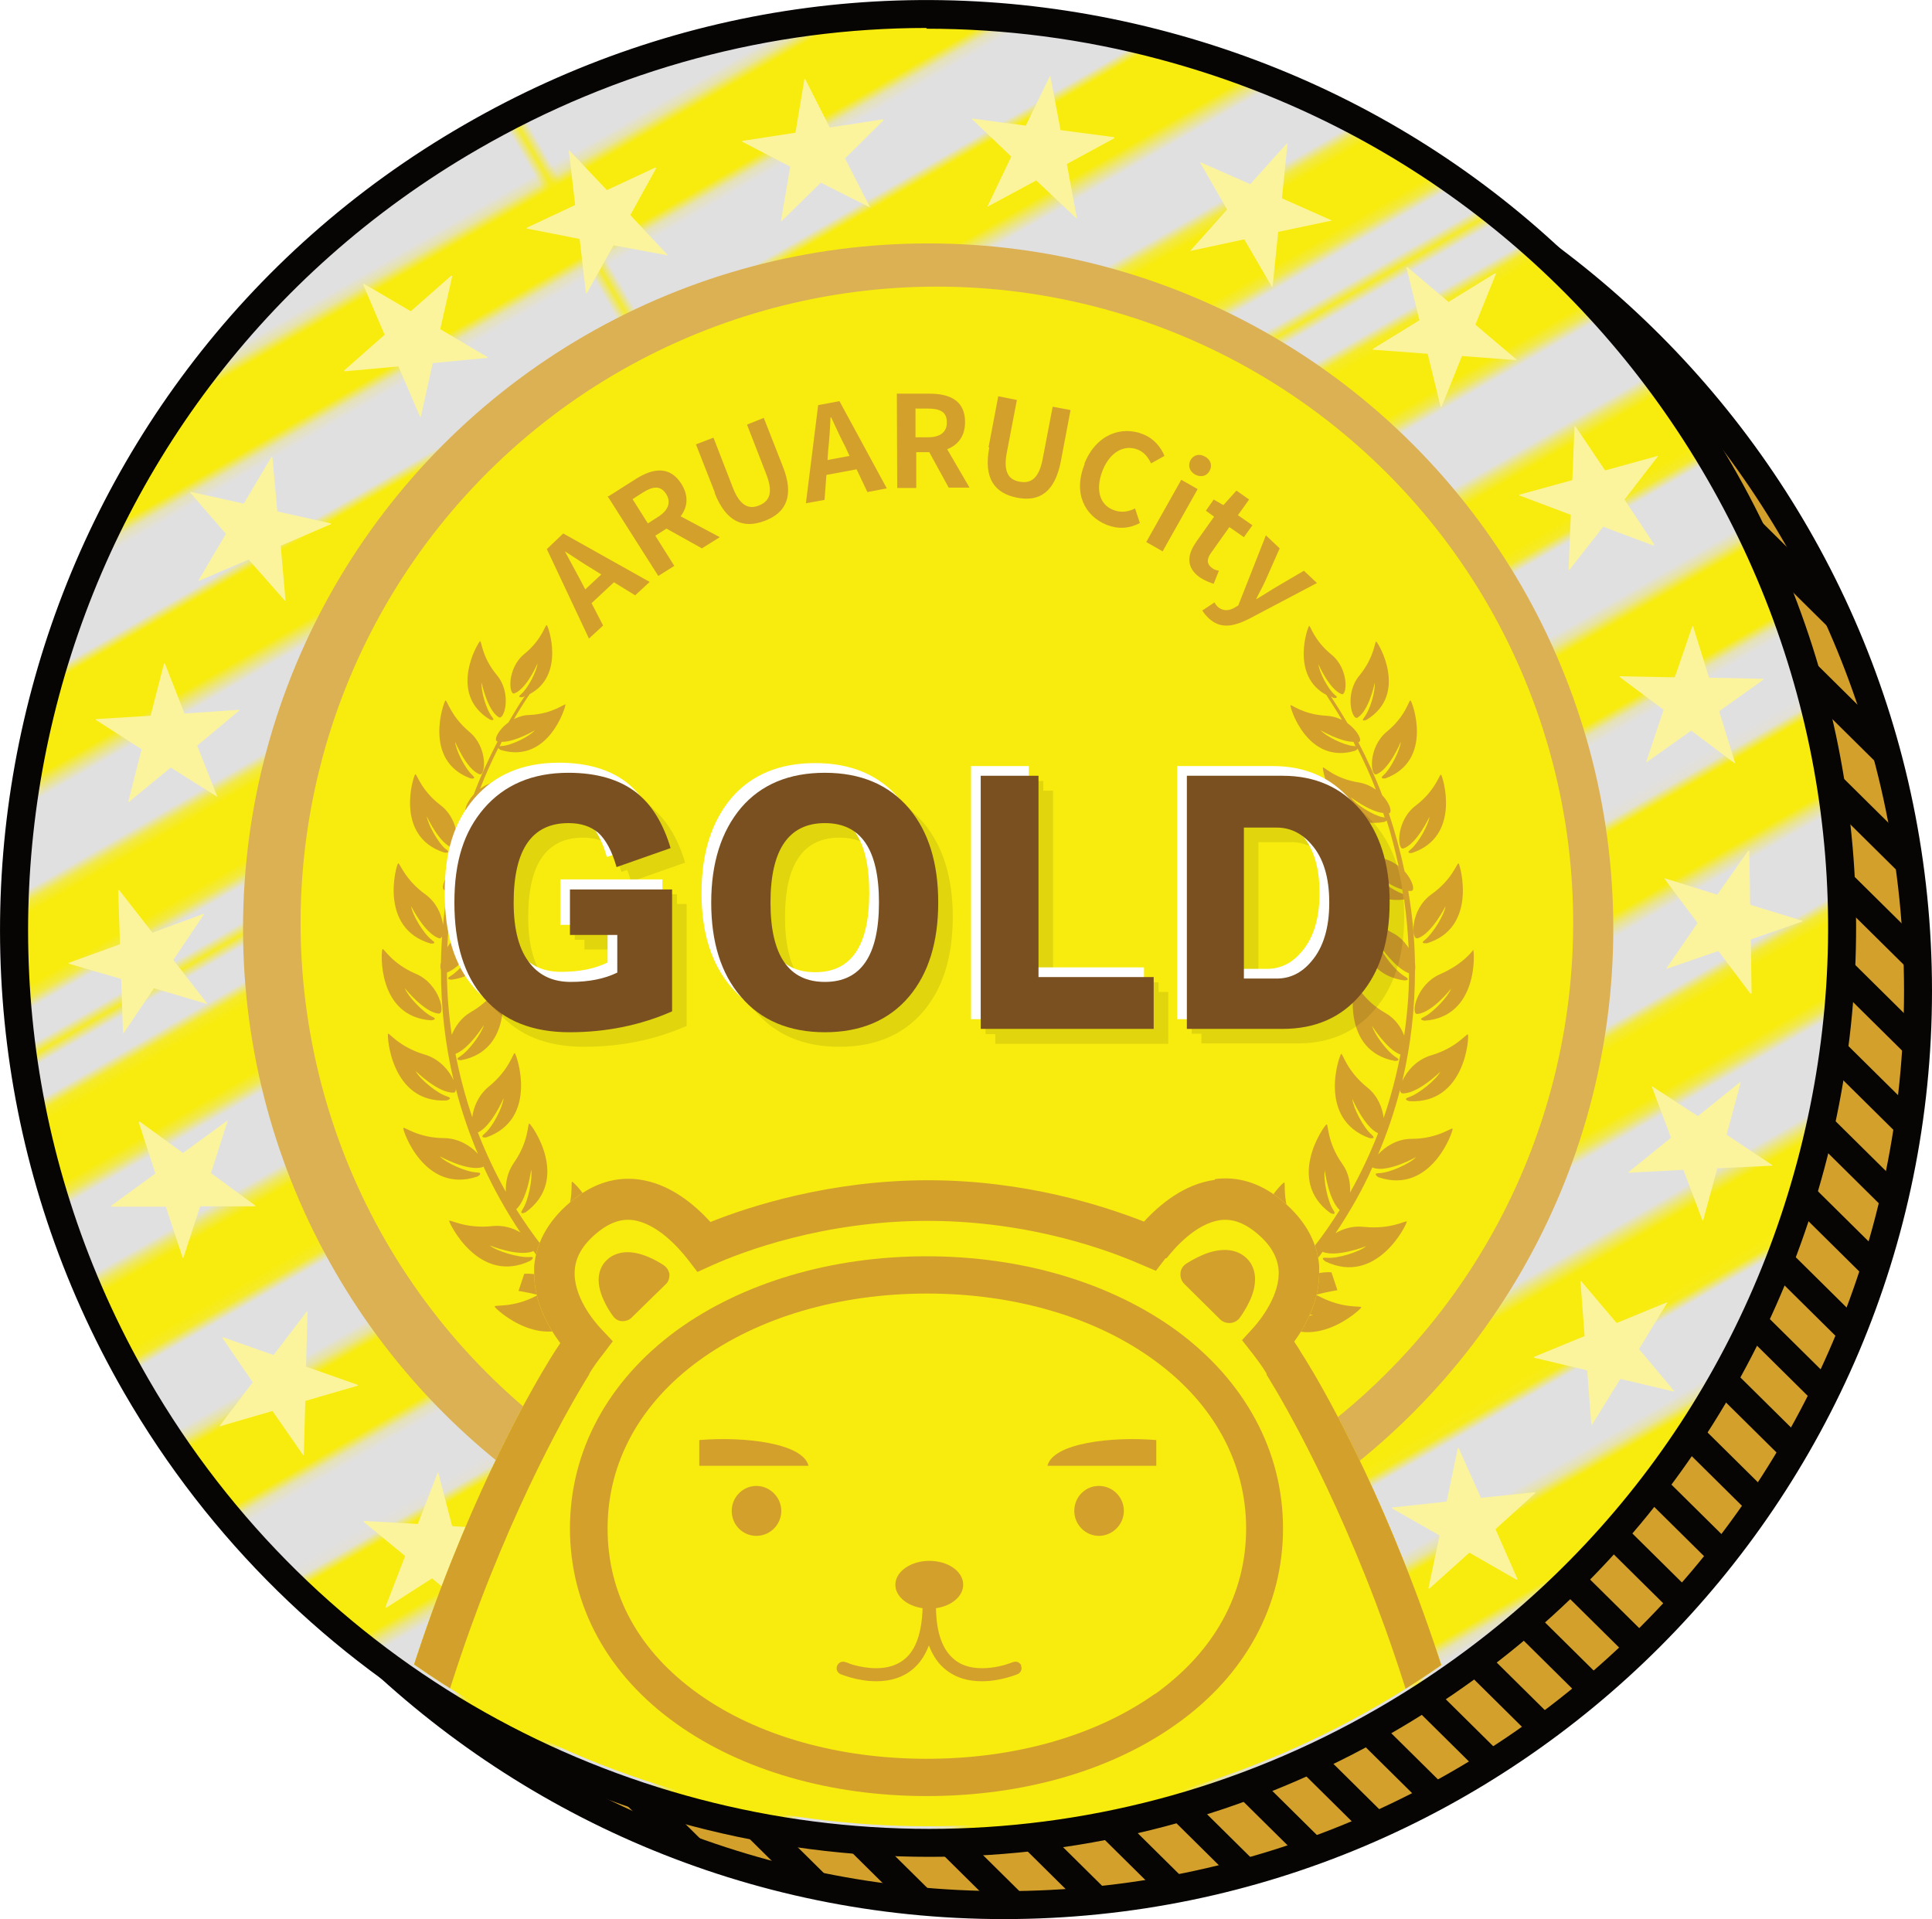 <?xml version="1.0" encoding="UTF-8"?>
<svg xmlns="http://www.w3.org/2000/svg" xmlns:xlink="http://www.w3.org/1999/xlink" viewBox="0 0 51.83 51.48">
  <defs>
    <style>
      .cls-1 {
        fill: none;
      }

      .cls-2 {
        clip-path: url(#clippath);
      }

      .cls-3, .cls-4 {
        fill: #f8ec0e;
      }

      .cls-5 {
        fill: #ede93f;
      }

      .cls-6 {
        fill: #fff;
      }

      .cls-7 {
        fill: #fbf49d;
      }

      .cls-8 {
        fill: #d3a12b;
      }

      .cls-9 {
        fill: #dbb153;
      }

      .cls-10 {
        fill: #e1e0e1;
      }

      .cls-11 {
        fill: #070404;
      }

      .cls-12 {
        fill: #7b5020;
      }

      .cls-13 {
        opacity: .1;
      }

      .cls-13, .cls-14 {
        mix-blend-mode: multiply;
      }

      .cls-15 {
        clip-path: url(#clippath-1);
      }

      .cls-16 {
        filter: url(#drop-shadow-1);
      }

      .cls-14 {
        fill: url(#_新規パターンスウォッチ_9);
      }

      .cls-4 {
        filter: url(#drop-shadow-2);
      }

      .cls-17 {
        isolation: isolate;
      }
    </style>
    <clipPath id="clippath">
      <circle class="cls-1" cx="26.93" cy="26.58" r="24.53"/>
    </clipPath>
    <pattern id="_新規パターンスウォッチ_9" data-name="新規パターンスウォッチ 9" x="0" y="0" width="155.16" height="155.16" patternTransform="translate(-4828.01 -7422.4) rotate(-30) scale(.28)" patternUnits="userSpaceOnUse" viewBox="0 0 155.16 155.16">
      <g>
        <rect class="cls-1" y="0" width="155.16" height="155.16"/>
        <rect class="cls-10" width="155.16" height="4.16"/>
        <rect class="cls-10" y="12.64" width="155.16" height="8.78"/>
        <rect class="cls-10" y="29.9" width="155.16" height="8.78"/>
        <rect class="cls-10" y="47.17" width="155.16" height="8.78"/>
        <rect class="cls-10" y="64.43" width="155.16" height="8.78"/>
        <rect class="cls-10" y="81.69" width="155.16" height="8.78"/>
        <rect class="cls-10" y="98.95" width="155.16" height="8.78"/>
        <rect class="cls-10" y="116.21" width="155.16" height="8.78"/>
        <rect class="cls-10" y="133.48" width="155.16" height="8.78"/>
        <rect class="cls-10" y="150.74" width="155.16" height="4.42"/>
      </g>
    </pattern>
    <filter id="drop-shadow-1" filterUnits="userSpaceOnUse">
      <feOffset dx=".2" dy=".2"/>
      <feGaussianBlur result="blur" stdDeviation="0"/>
      <feFlood flood-color="#070404" flood-opacity=".2"/>
      <feComposite in2="blur" operator="in"/>
      <feComposite in="SourceGraphic"/>
    </filter>
    <filter id="drop-shadow-2" filterUnits="userSpaceOnUse">
      <feOffset dx=".2" dy=".2"/>
      <feGaussianBlur result="blur-2" stdDeviation="0"/>
      <feFlood flood-color="#070404" flood-opacity=".2"/>
      <feComposite in2="blur-2" operator="in"/>
      <feComposite in="SourceGraphic"/>
    </filter>
    <clipPath id="clippath-1">
      <circle class="cls-1" cx="24.9" cy="24.91" r="24.08"/>
    </clipPath>
  </defs>
  <g class="cls-17">
    <g id="Layer_1" data-name="Layer 1">
      <g>
        <g>
          <circle class="cls-8" cx="26.93" cy="26.58" r="24.53"/>
          <path class="cls-11" d="m26.93,51.48c-13.73,0-24.9-11.17-24.9-24.9S13.2,1.68,26.93,1.68s24.9,11.17,24.9,24.9-11.17,24.9-24.9,24.9Zm0-49.05C13.61,2.43,2.78,13.27,2.78,26.58s10.83,24.15,24.15,24.15,24.15-10.83,24.15-24.15S40.24,2.43,26.93,2.43Z"/>
        </g>
        <g class="cls-2">
          <g>
            <g>
              <line class="cls-5" x1="49.5" y1="5" x2="69.6" y2="24.88"/>
              <path class="cls-11" d="m69.6,25.25c-.1,0-.19-.04-.26-.11L49.24,5.27c-.15-.15-.15-.38,0-.53.15-.15.38-.15.53,0l20.1,19.88c.15.15.15.38,0,.53-.07.07-.17.11-.27.11Z"/>
            </g>
            <g>
              <line class="cls-5" x1="48.33" y1="6.19" x2="68.43" y2="26.07"/>
              <path class="cls-11" d="m68.43,26.44c-.1,0-.19-.04-.26-.11L48.06,6.46c-.15-.15-.15-.38,0-.53.15-.15.38-.15.53,0l20.1,19.88c.15.15.15.38,0,.53-.07.07-.17.11-.27.11Z"/>
            </g>
            <g>
              <line class="cls-5" x1="47.15" y1="7.38" x2="67.25" y2="27.26"/>
              <path class="cls-11" d="m67.25,27.63c-.1,0-.19-.04-.26-.11L46.89,7.65c-.15-.15-.15-.38,0-.53.15-.15.38-.15.53,0l20.1,19.88c.15.15.15.38,0,.53-.07.07-.17.11-.27.11Z"/>
            </g>
            <g>
              <line class="cls-5" x1="45.98" y1="8.57" x2="66.08" y2="28.44"/>
              <path class="cls-11" d="m66.08,28.82c-.1,0-.19-.04-.26-.11l-20.1-19.88c-.15-.15-.15-.38,0-.53.15-.15.38-.15.53,0l20.1,19.88c.15.15.15.38,0,.53-.07.07-.17.11-.27.11Z"/>
            </g>
            <g>
              <line class="cls-5" x1="44.8" y1="9.76" x2="64.9" y2="29.63"/>
              <path class="cls-11" d="m64.9,30.01c-.1,0-.19-.04-.26-.11l-20.1-19.88c-.15-.15-.15-.38,0-.53.15-.15.38-.15.53,0l20.1,19.88c.15.15.15.38,0,.53-.07.07-.17.11-.27.11Z"/>
            </g>
            <g>
              <line class="cls-5" x1="43.63" y1="10.94" x2="63.73" y2="30.82"/>
              <path class="cls-11" d="m63.73,31.2c-.1,0-.19-.04-.26-.11l-20.1-19.88c-.15-.15-.15-.38,0-.53.15-.15.38-.15.53,0l20.1,19.88c.15.15.15.38,0,.53-.07.07-.17.11-.27.11Z"/>
            </g>
            <g>
              <line class="cls-5" x1="42.45" y1="12.13" x2="62.55" y2="32.01"/>
              <path class="cls-11" d="m62.55,32.39c-.1,0-.19-.04-.26-.11l-20.1-19.88c-.15-.15-.15-.38,0-.53.15-.15.38-.15.53,0l20.1,19.88c.15.15.15.38,0,.53-.07.07-.17.11-.27.11Z"/>
            </g>
            <g>
              <line class="cls-5" x1="41.28" y1="13.32" x2="61.38" y2="33.2"/>
              <path class="cls-11" d="m61.38,33.58c-.1,0-.19-.04-.26-.11l-20.1-19.88c-.15-.15-.15-.38,0-.53.15-.15.38-.15.53,0l20.1,19.88c.15.15.15.38,0,.53-.07.07-.17.11-.27.11Z"/>
            </g>
            <g>
              <line class="cls-5" x1="40.1" y1="14.51" x2="60.2" y2="34.39"/>
              <path class="cls-11" d="m60.2,34.76c-.1,0-.19-.04-.26-.11l-20.1-19.88c-.15-.15-.15-.38,0-.53.15-.15.38-.15.53,0l20.1,19.88c.15.15.15.38,0,.53-.07.07-.17.11-.27.11Z"/>
            </g>
            <g>
              <line class="cls-5" x1="38.92" y1="15.7" x2="59.03" y2="35.58"/>
              <path class="cls-11" d="m59.03,35.95c-.1,0-.19-.04-.26-.11l-20.1-19.88c-.15-.15-.15-.38,0-.53.15-.15.38-.15.53,0l20.1,19.88c.15.15.15.38,0,.53-.07.07-.17.11-.27.11Z"/>
            </g>
            <g>
              <line class="cls-5" x1="37.75" y1="16.89" x2="57.85" y2="36.76"/>
              <path class="cls-11" d="m57.85,37.14c-.1,0-.19-.04-.26-.11l-20.1-19.88c-.15-.15-.15-.38,0-.53.15-.15.38-.15.53,0l20.1,19.88c.15.15.15.38,0,.53-.07.07-.17.11-.27.11Z"/>
            </g>
            <g>
              <line class="cls-5" x1="36.57" y1="18.08" x2="56.67" y2="37.95"/>
              <path class="cls-11" d="m56.67,38.33c-.1,0-.19-.04-.26-.11l-20.1-19.88c-.15-.15-.15-.38,0-.53.15-.15.38-.15.53,0l20.1,19.88c.15.15.15.38,0,.53-.07.07-.17.11-.27.11Z"/>
            </g>
            <g>
              <line class="cls-5" x1="35.4" y1="19.26" x2="55.5" y2="39.14"/>
              <path class="cls-11" d="m55.5,39.52c-.1,0-.19-.04-.26-.11l-20.1-19.88c-.15-.15-.15-.38,0-.53.15-.15.38-.15.53,0l20.1,19.88c.15.15.15.38,0,.53-.07.07-.17.11-.27.11Z"/>
            </g>
            <g>
              <line class="cls-5" x1="34.22" y1="20.45" x2="54.32" y2="40.33"/>
              <path class="cls-11" d="m54.32,40.71c-.1,0-.19-.04-.26-.11l-20.1-19.88c-.15-.15-.15-.38,0-.53.15-.15.38-.15.53,0l20.1,19.88c.15.15.15.38,0,.53-.07.07-.17.11-.27.11Z"/>
            </g>
            <g>
              <line class="cls-5" x1="33.05" y1="21.64" x2="53.15" y2="41.52"/>
              <path class="cls-11" d="m53.15,41.9c-.1,0-.19-.04-.26-.11l-20.1-19.88c-.15-.15-.15-.38,0-.53.15-.15.38-.15.53,0l20.1,19.88c.15.15.15.38,0,.53-.07.07-.17.11-.27.11Z"/>
            </g>
            <g>
              <line class="cls-5" x1="31.87" y1="22.83" x2="51.97" y2="42.71"/>
              <path class="cls-11" d="m51.97,43.08c-.1,0-.19-.04-.26-.11l-20.1-19.88c-.15-.15-.15-.38,0-.53.15-.15.38-.15.53,0l20.1,19.88c.15.15.15.38,0,.53-.07.07-.17.11-.27.11Z"/>
            </g>
            <g>
              <line class="cls-5" x1="30.7" y1="24.02" x2="50.8" y2="43.9"/>
              <path class="cls-11" d="m50.8,44.27c-.1,0-.19-.04-.26-.11l-20.1-19.88c-.15-.15-.15-.38,0-.53.15-.15.38-.15.53,0l20.1,19.88c.15.15.15.38,0,.53-.07.07-.17.11-.27.11Z"/>
            </g>
            <g>
              <line class="cls-5" x1="29.52" y1="25.21" x2="49.62" y2="45.09"/>
              <path class="cls-11" d="m49.62,45.46c-.1,0-.19-.04-.26-.11l-20.1-19.88c-.15-.15-.15-.38,0-.53.15-.15.38-.15.53,0l20.1,19.88c.15.15.15.38,0,.53-.07.07-.17.11-.27.11Z"/>
            </g>
            <g>
              <line class="cls-5" x1="28.35" y1="26.4" x2="48.45" y2="46.27"/>
              <path class="cls-11" d="m48.45,46.65c-.1,0-.19-.04-.26-.11l-20.1-19.88c-.15-.15-.15-.38,0-.53.15-.15.38-.15.53,0l20.1,19.88c.15.15.15.38,0,.53-.07.07-.17.11-.27.11Z"/>
            </g>
            <g>
              <line class="cls-5" x1="27.17" y1="27.59" x2="47.27" y2="47.46"/>
              <path class="cls-11" d="m47.27,47.84c-.1,0-.19-.04-.26-.11l-20.1-19.88c-.15-.15-.15-.38,0-.53.15-.15.38-.15.53,0l20.1,19.88c.15.15.15.38,0,.53-.07.07-.17.11-.27.11Z"/>
            </g>
            <g>
              <line class="cls-5" x1="26" y1="28.77" x2="46.1" y2="48.65"/>
              <path class="cls-11" d="m46.1,49.03c-.1,0-.19-.04-.26-.11l-20.1-19.88c-.15-.15-.15-.38,0-.53.15-.15.38-.15.53,0l20.1,19.88c.15.15.15.38,0,.53-.07.07-.17.11-.27.11Z"/>
            </g>
            <g>
              <line class="cls-5" x1="24.82" y1="29.96" x2="44.92" y2="49.84"/>
              <path class="cls-11" d="m44.92,50.22c-.1,0-.19-.04-.26-.11l-20.1-19.88c-.15-.15-.15-.38,0-.53.15-.15.38-.15.53,0l20.1,19.88c.15.15.15.38,0,.53-.07.07-.17.11-.27.11Z"/>
            </g>
            <g>
              <line class="cls-5" x1="23.64" y1="31.15" x2="43.75" y2="51.03"/>
              <path class="cls-11" d="m43.75,51.4c-.1,0-.19-.04-.26-.11l-20.1-19.88c-.15-.15-.15-.38,0-.53.15-.15.38-.15.53,0l20.1,19.88c.15.15.15.38,0,.53-.07.07-.17.11-.27.11Z"/>
            </g>
            <g>
              <line class="cls-5" x1="22.47" y1="32.34" x2="42.57" y2="52.22"/>
              <path class="cls-11" d="m42.57,52.59c-.1,0-.19-.04-.26-.11l-20.1-19.88c-.15-.15-.15-.38,0-.53.15-.15.38-.15.53,0l20.1,19.88c.15.15.15.38,0,.53-.07.07-.17.11-.27.11Z"/>
            </g>
            <g>
              <line class="cls-5" x1="21.29" y1="33.53" x2="41.39" y2="53.41"/>
              <path class="cls-11" d="m41.39,53.78c-.1,0-.19-.04-.26-.11l-20.1-19.88c-.15-.15-.15-.38,0-.53.15-.15.38-.15.53,0l20.1,19.88c.15.15.15.38,0,.53-.07.07-.17.11-.27.11Z"/>
            </g>
            <g>
              <line class="cls-5" x1="20.12" y1="34.72" x2="40.22" y2="54.59"/>
              <path class="cls-11" d="m40.22,54.97c-.1,0-.19-.04-.26-.11l-20.1-19.88c-.15-.15-.15-.38,0-.53.15-.15.38-.15.53,0l20.1,19.88c.15.15.15.38,0,.53-.07.07-.17.11-.27.11Z"/>
            </g>
            <g>
              <line class="cls-5" x1="18.94" y1="35.91" x2="39.04" y2="55.78"/>
              <path class="cls-11" d="m39.04,56.16c-.1,0-.19-.04-.26-.11l-20.1-19.88c-.15-.15-.15-.38,0-.53.15-.15.38-.15.53,0l20.1,19.88c.15.15.15.38,0,.53-.07.07-.17.11-.27.11Z"/>
            </g>
            <g>
              <line class="cls-5" x1="17.77" y1="37.09" x2="37.87" y2="56.97"/>
              <path class="cls-11" d="m37.87,57.35c-.1,0-.19-.04-.26-.11l-20.1-19.88c-.15-.15-.15-.38,0-.53.15-.15.38-.15.53,0l20.1,19.88c.15.15.15.38,0,.53-.07.07-.17.11-.27.11Z"/>
            </g>
            <g>
              <line class="cls-5" x1="16.59" y1="38.28" x2="36.69" y2="58.16"/>
              <path class="cls-11" d="m36.69,58.54c-.1,0-.19-.04-.26-.11l-20.1-19.88c-.15-.15-.15-.38,0-.53.15-.15.38-.15.53,0l20.1,19.88c.15.15.15.38,0,.53-.07.07-.17.11-.27.11Z"/>
            </g>
            <g>
              <line class="cls-5" x1="15.42" y1="39.47" x2="35.52" y2="59.35"/>
              <path class="cls-11" d="m35.52,59.72c-.1,0-.19-.04-.26-.11l-20.1-19.88c-.15-.15-.15-.38,0-.53.15-.15.38-.15.53,0l20.1,19.88c.15.15.15.38,0,.53-.07.07-.17.11-.27.11Z"/>
            </g>
            <g>
              <line class="cls-5" x1="14.24" y1="40.66" x2="34.34" y2="60.54"/>
              <path class="cls-11" d="m34.34,60.91c-.1,0-.19-.04-.26-.11l-20.1-19.88c-.15-.15-.15-.38,0-.53s.38-.15.53,0l20.1,19.88c.15.15.15.38,0,.53-.07.07-.17.11-.27.11Z"/>
            </g>
            <g>
              <line class="cls-5" x1="13.07" y1="41.85" x2="33.17" y2="61.73"/>
              <path class="cls-11" d="m33.17,62.1c-.1,0-.19-.04-.26-.11l-20.1-19.88c-.15-.15-.15-.38,0-.53.15-.15.38-.15.53,0l20.1,19.88c.15.15.15.38,0,.53-.07.07-.17.11-.27.11Z"/>
            </g>
            <g>
              <line class="cls-5" x1="11.89" y1="43.04" x2="31.99" y2="62.91"/>
              <path class="cls-11" d="m31.99,63.29c-.1,0-.19-.04-.26-.11l-20.1-19.88c-.15-.15-.15-.38,0-.53.15-.15.38-.15.53,0l20.1,19.88c.15.15.15.38,0,.53-.07.07-.17.11-.27.11Z"/>
            </g>
            <g>
              <line class="cls-5" x1="10.72" y1="44.23" x2="30.82" y2="64.1"/>
              <path class="cls-11" d="m30.82,64.48c-.1,0-.19-.04-.26-.11l-20.1-19.88c-.15-.15-.15-.38,0-.53.15-.15.38-.15.53,0l20.1,19.88c.15.15.15.38,0,.53-.07.07-.17.11-.27.11Z"/>
            </g>
            <g>
              <line class="cls-5" x1="9.54" y1="45.42" x2="29.64" y2="65.29"/>
              <path class="cls-11" d="m29.64,65.67c-.1,0-.19-.04-.26-.11l-20.1-19.88c-.15-.15-.15-.38,0-.53.15-.15.38-.15.53,0l20.1,19.88c.15.15.15.38,0,.53-.07.07-.17.11-.27.11Z"/>
            </g>
          </g>
        </g>
        <g>
          <g>
            <circle class="cls-3" cx="24.9" cy="24.91" r="24.53"/>
            <circle class="cls-14" cx="24.9" cy="24.91" r="24.53"/>
          </g>
          <path class="cls-11" d="m24.94,49.81c-8.61,0-17-4.47-21.61-12.45C-3.53,25.47.55,10.21,12.45,3.35,18.21.02,24.92-.86,31.34.86c6.42,1.72,11.79,5.84,15.12,11.6h0c6.87,11.89,2.78,27.15-9.11,34.02-3.91,2.26-8.19,3.33-12.41,3.33Zm-.08-49.06c-4.18,0-8.31,1.1-12.03,3.25C1.29,10.66-2.67,25.45,3.98,36.99c4.47,7.74,12.6,12.07,20.95,12.07,4.09,0,8.24-1.04,12.03-3.23,5.59-3.23,9.58-8.43,11.25-14.66,1.67-6.23.81-12.74-2.41-18.32h0c-3.23-5.59-8.43-9.58-14.66-11.25-2.08-.56-4.19-.83-6.29-.83Z"/>
        </g>
        <g class="cls-16">
          <path class="cls-7" d="m11.93,7.22l-.32,1.41,1.27.75v.02s-1.47.14-1.47.14l-.32,1.44h-.02s-.58-1.35-.58-1.35l-1.44.13-.02-.02,1.09-.96-.58-1.35.02-.02,1.26.74,1.09-.96.02.02Z"/>
          <path class="cls-7" d="m17.41,4.3l-.7,1.27,1.01,1.08h-.01s-1.45-.27-1.45-.27l-.72,1.29h-.02s-.17-1.46-.17-1.46l-1.42-.28v-.02s1.3-.61,1.3-.61l-.17-1.46h.02s1,1.06,1,1.06l1.31-.61v.02Z"/>
          <path class="cls-7" d="m23.5,3.03l-1.03,1.02.67,1.31h-.01s-1.31-.66-1.31-.66l-1.05,1.03h-.02s.25-1.46.25-1.46l-1.29-.67v-.02s1.43-.22,1.43-.22l.24-1.44h.02s.66,1.3.66,1.3l1.43-.22v.02Z"/>
          <path class="cls-7" d="m29.69,3.51l-1.27.69.27,1.45h-.02s-1.07-1.01-1.07-1.01l-1.3.7h-.01s.64-1.34.64-1.34l-1.05-1v-.02s1.44.19,1.44.19l.64-1.32h.02s.27,1.44.27,1.44l1.44.19v.02Z"/>
          <path class="cls-7" d="m35.51,5.72l-1.42.3-.15,1.47h-.02s-.74-1.27-.74-1.27l-1.44.31h-.01s.99-1.11.99-1.11l-.72-1.25v-.02s1.34.59,1.34.59l.98-1.09h.02s-.15,1.47-.15,1.47l1.33.59v.02Z"/>
          <path class="cls-7" d="m40.46,9.46l-1.44-.11-.55,1.37h-.02s-.35-1.43-.35-1.43l-1.47-.11v-.02s1.25-.77,1.25-.77l-.35-1.41.02-.02,1.11.94,1.25-.77.02.02-.55,1.36,1.11.94-.02.02Z"/>
          <path class="cls-7" d="m44.17,14.44l-1.36-.51-.91,1.16h-.02s.06-1.48.06-1.48l-1.38-.52v-.02s1.42-.39,1.42-.39l.06-1.45h.02s.8,1.19.8,1.19l1.41-.39v.02s-.89,1.15-.89,1.15l.8,1.21h-.02Z"/>
          <path class="cls-7" d="m46.33,20.27l-1.16-.87-1.2.85h-.01s.47-1.41.47-1.41l-1.18-.88v-.02s1.48.03,1.48.03l.47-1.37h.02s.43,1.38.43,1.38l1.46.03v.02s-1.19.85-1.19.85l.43,1.39h-.02Z"/>
          <path class="cls-7" d="m46.77,26.47l-.87-1.16-1.39.48v-.02s.83-1.21.83-1.21l-.88-1.18v-.02s1.41.44,1.41.44l.83-1.18h.03l.02,1.45,1.4.43v.02l-1.38.48.02,1.45h-.02Z"/>
          <path class="cls-7" d="m45.47,32.53l-.51-1.35-1.47.08v-.02s1.14-.92,1.14-.92l-.52-1.38h.01s1.23.8,1.23.8l1.13-.91h.02s-.38,1.41-.38,1.41l1.22.81v.02s-1.47.07-1.47.07l-.38,1.4h-.02Z"/>
          <path class="cls-7" d="m42.49,38l-.11-1.44-1.43-.34v-.02s1.36-.56,1.36-.56l-.11-1.47h.02s.95,1.12.95,1.12l1.34-.55h.02s-.76,1.25-.76,1.25l.94,1.12v.02s-1.44-.34-1.44-.34l-.76,1.23h-.02Z"/>
          <path class="cls-7" d="m38.12,42.41l.3-1.42-1.28-.73v-.02s1.47-.16,1.47-.16l.3-1.44h.02s.6,1.34.6,1.34l1.44-.15.02.02-1.07.97.59,1.34-.02.02-1.27-.73-1.08.97-.02-.02Z"/>
          <path class="cls-7" d="m32.68,45.42l.69-1.28-1.02-1.06h.01s1.45.25,1.45.25l.7-1.3h.02l.19,1.46,1.42.26v.02s-1.29.63-1.29.63l.19,1.45h-.02s-1.02-1.04-1.02-1.04l-1.31.63v-.02Z"/>
          <path class="cls-7" d="m26.62,46.77l1.02-1.03-.69-1.3h.01s1.32.64,1.32.64l1.03-1.05h.02s-.22,1.46-.22,1.46l1.3.65v.02s-1.43.24-1.43.24l-.22,1.45h-.02s-.68-1.29-.68-1.29l-1.43.24v-.02Z"/>
          <path class="cls-7" d="m20.43,46.38l1.26-.71-.29-1.44h.02s1.08.99,1.08.99l1.28-.72h.02s-.62,1.35-.62,1.35l1.06.98v.02s-1.44-.17-1.44-.17l-.62,1.33h-.02s-.29-1.44-.29-1.44l-1.44-.17v-.02Z"/>
          <path class="cls-7" d="m14.58,44.27l1.41-.33.12-1.47h.02s.76,1.26.76,1.26l1.44-.33h.01s-.97,1.12-.97,1.12l.74,1.24v.02s-1.34-.57-1.34-.57l-.97,1.1h-.02s.12-1.47.12-1.47l-1.33-.57v-.02Z"/>
          <path class="cls-7" d="m9.57,40.6l1.44.08.53-1.37h.02s.37,1.43.37,1.43l1.47.09v.02s-1.24.79-1.24.79l.37,1.4-.02.02-1.12-.92-1.23.79-.02-.02.53-1.37-1.12-.92.02-.02Z"/>
          <path class="cls-7" d="m5.78,35.67l1.36.48.89-1.17h.02s-.04,1.48-.04,1.48l1.39.49v.02s-1.41.41-1.41.41l-.04,1.45h-.02s-.82-1.18-.82-1.18l-1.41.41v-.02s.88-1.16.88-1.16l-.82-1.2h.02Z"/>
          <path class="cls-7" d="m3.54,29.88l1.17.85,1.19-.87h.01s-.45,1.41-.45,1.41l1.19.87v.02s-1.48,0-1.48,0l-.45,1.38h-.02s-.45-1.37-.45-1.37h-1.46s0-.03,0-.03l1.18-.86-.45-1.38h.02Z"/>
          <path class="cls-7" d="m3,23.68l.89,1.14,1.38-.51v.02s-.82,1.22-.82,1.22l.9,1.16v.02s-1.42-.42-1.42-.42l-.81,1.2h-.02s-.05-1.45-.05-1.45l-1.41-.41v-.02s1.38-.5,1.38-.5l-.05-1.45h.03Z"/>
          <path class="cls-7" d="m4.22,17.59l.53,1.35,1.47-.1v.02s-1.13.94-1.13.94l.54,1.37h-.01s-1.24-.78-1.24-.78l-1.12.92h-.02s.36-1.41.36-1.41l-1.23-.79v-.02s1.47-.09,1.47-.09l.36-1.4h.02Z"/>
          <path class="cls-7" d="m7.11,12.08l.13,1.44,1.44.32v.02s-1.35.58-1.35.58l.13,1.47h-.02s-.97-1.1-.97-1.1l-1.33.57h-.02s.74-1.26.74-1.26l-.96-1.11v-.02s1.44.32,1.44.32l.74-1.25h.02Z"/>
        </g>
        <circle class="cls-9" cx="24.9" cy="24.91" r="18.38"/>
        <circle class="cls-4" cx="24.9" cy="24.91" r="17.07" transform="translate(-5.07 43.42) rotate(-76.72)"/>
        <g>
          <path class="cls-8" d="m14.68,14.72l.43-.41,2.32,1.3-.39.36-.57-.35-.6.56.31.6-.38.35-1.13-2.4Zm1.01,1.1l.44-.41-.24-.15c-.24-.14-.48-.31-.72-.46h-.01c.14.26.28.52.41.76l.13.25Z"/>
          <path class="cls-8" d="m16.33,13.31l.74-.47c.45-.28.9-.35,1.21.14.2.32.17.62-.02.87l1.05.56-.48.3-.95-.53-.3.19.51.81-.43.27-1.36-2.14Zm1.33.55c.27-.17.35-.39.21-.61-.15-.23-.35-.21-.62-.04l-.28.18.41.65.28-.18Z"/>
          <path class="cls-8" d="m19.18,13.22l-.51-1.3.47-.18.52,1.34c.19.49.43.59.7.48.28-.11.39-.34.2-.83l-.52-1.34.45-.18.51,1.3c.31.78.1,1.24-.48,1.46-.57.22-1.04.04-1.35-.75Z"/>
          <path class="cls-8" d="m21.94,10.87l.58-.11,1.27,2.34-.52.1-.29-.61-.81.15-.05.67-.5.09.33-2.64Zm.26,1.47l.59-.11-.12-.26c-.13-.24-.25-.52-.37-.77h-.02c-.01.29-.03.58-.06.86l-.02.29Z"/>
          <path class="cls-8" d="m24.06,10.56h.88c.53,0,.95.18.95.76,0,.38-.19.62-.48.73l.6,1.03h-.56s-.52-.95-.52-.95h-.35s0,.96,0,.96h-.51s-.01-2.53-.01-2.53Zm.84,1.17c.32,0,.51-.14.5-.41,0-.27-.18-.36-.51-.36h-.33s0,.77,0,.77h.33Z"/>
          <path class="cls-8" d="m26.52,12l.26-1.37.5.1-.27,1.41c-.1.52.05.73.34.78.3.06.52-.08.62-.6l.27-1.41.48.09-.26,1.37c-.16.83-.57,1.1-1.18.98-.6-.12-.9-.52-.74-1.35Z"/>
          <path class="cls-8" d="m29.09,12.44c.31-.78.99-1.03,1.58-.79.3.12.48.36.57.58l-.36.2c-.08-.16-.18-.3-.36-.37-.36-.14-.74.06-.94.56-.2.51-.08.92.29,1.06.2.08.4.05.58-.04l.13.39c-.28.15-.58.17-.89.05-.59-.24-.91-.85-.59-1.64Z"/>
          <path class="cls-8" d="m31.69,12.87l.44.25-.94,1.67-.44-.25.94-1.67Zm.25-.53c.08-.14.24-.18.39-.09.15.08.2.24.12.38-.08.15-.24.18-.39.1-.15-.09-.2-.24-.12-.39Z"/>
          <path class="cls-8" d="m32.08,14.55l.49-.69-.22-.16.21-.3.26.15.35-.39.34.24-.3.42.39.27-.23.32-.39-.27-.49.69c-.13.18-.11.31.03.41.05.04.12.06.18.07l-.14.35c-.1-.03-.23-.08-.37-.17-.37-.26-.35-.6-.1-.95Z"/>
          <path class="cls-8" d="m32.25,16.38l.33-.22s.05.08.08.11c.14.13.31.12.46.03l.1-.06.74-1.88.37.35-.38.86c-.07.16-.17.33-.25.5h.01c.15-.09.31-.19.47-.29l.8-.47.35.33-1.84.97c-.43.21-.76.26-1.07-.03-.08-.08-.13-.14-.17-.21Z"/>
        </g>
        <path class="cls-8" d="m14.07,34.15l-.16.48s1.62.22,3.2,1.27c1.19.89,2.49,1.55,3.82,2.01-.11,1.75,2.03,1.96,2.1,1.92.05-.03-.42-.38-.63-1.23-.03-.11-.07-.22-.12-.31.35.08.71.14,1.06.2.14,1.59,2.12,1.54,2.17,1.5.05-.03-.44-.31-.73-1.08-.04-.11-.1-.21-.17-.3.3.01.6.02.9.02.4,1.43,2.24,1.13,2.29,1.08.04-.04-.47-.24-.85-.95-.05-.08-.1-.16-.16-.22.33-.04.66-.09.98-.16.62,1.49,2.44.76,2.48.71.03-.05-.49-.13-1.01-.72-.1-.11-.21-.2-.33-.26.37-.11.74-.23,1.1-.37,0,.03.02.08.02.08.85,1.39,2.54.36,2.57.3.02-.05-.51-.05-1.11-.54-.17-.13-.35-.21-.53-.25.39-.19.77-.4,1.14-.63.95,1.22,2.46.09,2.48.03.02-.05-.49,0-1.12-.42-.16-.11-.34-.17-.51-.19.38-.28.74-.58,1.09-.91.01.03.03.06.03.06,1.05,1.13,2.44-.14,2.45-.2.01-.05-.48.05-1.14-.3-.27-.14-.55-.16-.79-.12.26-.28.52-.57.75-.88.05-.06.1-.13.14-.19.38.16,1.17-.15,1.17-.15-.18.15-.77.34-1.06.31-.21-.02-.03.1-.03.1,1.38.66,2.19-1.01,2.18-1.07,0-.05-.42.22-1.16.14-.29-.03-.55.05-.75.17.38-.57.72-1.16.99-1.77,0,.01.02.02.03.02.39.13,1.14-.29,1.14-.29-.16.17-.7.42-.99.43-.2,0-.02.11-.02.11,1.42.48,2.01-1.25,1.99-1.3-.02-.05-.39.27-1.11.27-.39,0-.71.22-.89.42.24-.57.44-1.15.59-1.74,0,.06.02.09.06.1.41.02,1.02-.58,1.02-.58-.11.21-.57.59-.84.68-.19.06.01.11.01.11,1.5.08,1.61-1.73,1.57-1.79-.03-.04-.3.36-.99.56-.4.12-.66.44-.77.69.23-.97.34-1.96.34-2.96.01-.05.01-.12,0-.21-.01-.65-.07-1.29-.18-1.93.02,0,.05,0,.08,0,.11-.01.04-.28-.18-.53-.11-.52-.25-1.04-.42-1.55h0c.1-.02.03-.27-.18-.49-.18-.48-.4-.96-.64-1.42,0,0,.01,0,.01,0,.11-.03-.02-.31-.3-.51-.14-.24-.29-.48-.44-.71.02,0,.04.02.06.03,0,0,.18.03.04-.08-.19-.16-.42-.62-.44-.82,0,0,.29.67.62.8.15.06.21-.67-.27-1.06-.48-.39-.57-.8-.6-.77-.04.03-.5,1.34.46,1.85.14.22.29.45.42.67-.12-.06-.26-.1-.41-.11-.64-.03-.96-.32-.97-.28-.02.05.45,1.6,1.73,1.22,0,0,.07-.03.07-.06.18.36.35.73.49,1.1-.13-.09-.28-.16-.45-.19-.66-.1-.95-.44-.97-.4-.02.05.28,1.7,1.64,1.46,0,0,.06-.02.07-.04.13.4.23.81.32,1.22-.12-.09-.27-.17-.45-.21-.67-.14-.95-.49-.98-.45-.02.05.21,1.73,1.58,1.56.06.43.1.86.12,1.3-.1-.16-.24-.31-.44-.41-.62-.32-.81-.76-.84-.72-.04.04-.28,1.8,1.16,2,0,0,.2,0,.03-.1-.25-.14-.61-.59-.67-.81,0,0,.4.58.77.72,0,.56-.05,1.12-.13,1.67-.08-.22-.24-.46-.51-.61-.61-.35-.77-.8-.81-.76-.04.04-.37,1.78,1.07,2.05,0,0,.2,0,.03-.1-.24-.15-.58-.62-.64-.84,0,0,.39.63.76.77-.11.57-.26,1.14-.45,1.7-.03-.26-.15-.59-.44-.82-.56-.45-.66-.93-.7-.9-.05.04-.65,1.75.76,2.26,0,0,.21.04.05-.1-.22-.19-.49-.72-.51-.95,0,0,.32.75.69.92-.21.54-.46,1.07-.75,1.59.01-.24-.03-.52-.21-.77-.42-.59-.37-1.08-.42-1.06-.06.02-1.11,1.5.1,2.38,0,0,.19.09.08-.08-.16-.24-.27-.83-.23-1.06,0,0,.1.78.4,1.06-.21.33-.43.66-.68.97-.61.79-1.3,1.48-2.06,2.07.14-.24.25-.68.08-1.1-.29-.69-.14-1.17-.2-1.16-.06,0-1.45,1.27-.42,2.42,0,0,.17.14.09-.06-.11-.28-.09-.9,0-1.12,0,0-.08.88.2,1.19,0,0,0,0,.01,0-.48.36-.98.68-1.51.97.16-.23.29-.61.2-1-.17-.74.06-1.2,0-1.2-.06,0-1.68,1.03-.83,2.36,0,0,.15.16.1-.05-.06-.3.06-.92.19-1.12,0,0-.22.81-.02,1.2-.53.27-1.09.5-1.65.69.21-.21.42-.6.38-1.05-.08-.78.21-1.22.16-1.23-.07-.01-1.85.84-1.16,2.31,0,0,.13.19.11-.03-.02-.31.18-.93.34-1.12,0,0-.34.82-.18,1.23-.56.17-1.13.3-1.71.39.22-.19.47-.53.48-.96.03-.78.38-1.18.33-1.2-.06-.02-1.95.57-1.47,2.13,0,0,.1.2.11-.02.02-.31.31-.9.5-1.07,0,0-.42.73-.35,1.17-.27.03-.55.06-.82.08-.26-.08-.48-.06-.5.02-.23,0-.46,0-.69,0,.29-.09.69-.36.84-.83.26-.76.72-1.05.67-1.08-.06-.04-2.09,0-2.07,1.67,0,0,.04.23.12.02.11-.3.57-.8.8-.91,0,0-.69.64-.69,1.09,0,.01,0,.02,0,.03-.26-.01-.52-.03-.78-.06-.1-.03-.18-.04-.24-.03-.16-.02-.31-.04-.47-.07.27-.13.58-.4.71-.8.26-.78.73-1.08.68-1.11-.06-.04-2.13.01-2.1,1.72,0,0,0,.03.02.06-.27-.06-.55-.13-.82-.2-.16-.09-.29-.12-.37-.11-1.36-.43-2.68-1.07-3.9-1.95,0,0-2.36-1.53-3.3-1.44Zm22.31-14.12s-.03-.02-.08-.02c-.25-.02-.73-.26-.87-.42,0,0,.52.31.88.31.02.04.04.09.06.13Zm.78,1.91s-.03-.02-.07-.02c-.26-.05-.73-.35-.85-.53,0,0,.5.38.87.42.01.05.03.09.04.13Zm.48,2.04c-.27-.09-.68-.39-.8-.56,0,0,.42.34.78.44,0,.04.01.08.02.12Zm-3.57,11.17s.07-.06.1-.1c.36.22,1.06.22,1.06.22-.23.08-.85.03-1.11-.1-.02-.01-.04-.02-.05-.02Zm-1.87,1.47s.07-.05.11-.07c.36.2.94.26.94.26-.22.05-.78-.05-1.06-.19Zm-2.14,1.09s.1-.04.15-.06c.33.29,1.03.42,1.03.42-.25.03-.88-.14-1.13-.33-.02-.01-.03-.02-.05-.03Zm-2.15.64s.1-.02.15-.03c.31.29.86.5.86.5-.24-.01-.77-.25-1.01-.47Zm-2.16.26s.09,0,.13,0c.26.3.64.54.64.54-.19-.05-.54-.29-.77-.53Zm-2.21-.1s.09.01.13.02c.22.36.62.71.62.71-.2-.09-.57-.44-.76-.72Zm-.99-.64s.02-.03.03-.06c.11-.31.57-.82.81-.93,0,0-.61.57-.7,1.02-.05,0-.09-.02-.14-.03Zm-1.43.09c.06.02.12.04.18.06.18.43.56.86.56.86-.21-.12-.58-.58-.74-.92Zm-.8-1.11c.21-.28.83-.66,1.11-.7,0,0-.92.49-1.06.97-.07.22.97.21,1.47-.51.5-.72,1.07-.88,1.03-.92-.05-.06-2.17-.64-2.66,1.11,0,0-.03.25.12.05Zm13.87-3.89s-.04.87.25,1.17c.14.14.57-.61.26-1.27-.32-.66-.2-1.15-.25-1.14-.06.01-1.37,1.33-.29,2.41,0,0,.17.13.09-.06-.12-.27-.14-.88-.05-1.1Zm5.34-7.49s-.25.38-.89.66c-.65.28-.8,1.09-.62,1.07.4-.03.91-.68.91-.68-.08.21-.48.64-.73.76-.18.08.02.1.02.1,1.45-.1,1.34-1.87,1.3-1.91Zm-1.27-.16c1.4-.41.91-2.11.87-2.15-.04-.03-.16.43-.73.83-.57.41-.55,1.23-.37,1.18.38-.12.75-.86.75-.86-.03.22-.33.72-.55.9-.16.12.04.09.04.09Zm-.38-2.43c1.34-.44.82-2.07.78-2.1-.04-.03-.14.42-.68.83-.54.41-.5,1.21-.33,1.15.36-.12.7-.85.7-.85-.03.22-.3.71-.51.88-.15.12.05.09.05.09Zm-.71-2c1.3-.48.72-2.06.67-2.09-.04-.03-.12.42-.64.84-.51.43-.44,1.21-.27,1.14.35-.14.65-.87.65-.87-.02.21-.26.71-.46.89-.14.12.05.09.05.09Zm-.51-1.57c1.14-.69.31-2.08.26-2.1-.04-.02-.04.41-.45.91-.41.49-.2,1.22-.05,1.13.31-.19.46-.93.46-.93.02.21-.12.72-.28.92-.11.14.06.07.06.07Z"/>
        <path class="cls-8" d="m32.42,35.59c-1.23.88-2.55,1.52-3.9,1.95-.08-.01-.22.02-.37.11-.27.08-.55.15-.82.2,0-.03.02-.06.02-.06.04-1.71-2.04-1.76-2.1-1.72-.05.03.42.33.68,1.11.13.4.44.67.71.8-.16.03-.31.05-.47.07-.06,0-.15,0-.24.03-.26.03-.52.05-.78.06,0,0,0-.02,0-.03,0-.46-.69-1.09-.69-1.09.23.11.69.61.8.91.08.21.12-.02.12-.02.02-1.68-2.01-1.71-2.07-1.67-.05.03.42.32.67,1.08.15.47.55.74.84.83-.23,0-.46,0-.69,0-.02-.08-.24-.1-.5-.02-.28-.02-.55-.04-.82-.08.07-.44-.35-1.17-.35-1.17.19.17.47.75.5,1.07.01.22.11.02.11.02.48-1.56-1.4-2.15-1.47-2.13-.05.02.3.41.33,1.2.02.43.26.77.48.96-.58-.09-1.15-.22-1.71-.39.16-.41-.18-1.23-.18-1.23.16.19.36.81.34,1.12-.02.22.11.03.11.03.69-1.47-1.09-2.32-1.16-2.31-.05,0,.24.45.16,1.23-.05.45.17.84.38,1.05-.57-.19-1.12-.42-1.65-.69.19-.38-.02-1.2-.02-1.2.13.21.25.82.19,1.12-.04.21.1.05.1.05.85-1.33-.77-2.37-.83-2.36-.05,0,.18.46,0,1.2-.09.4.04.77.2,1-.52-.28-1.03-.61-1.51-.97,0,0,0,0,.01,0,.28-.32.2-1.19.2-1.19.09.22.11.84,0,1.12-.08.2.09.06.09.06,1.04-1.15-.35-2.42-.42-2.42-.05,0,.09.47-.2,1.16-.18.42-.07.86.08,1.1-.75-.6-1.45-1.29-2.06-2.07-.25-.32-.47-.64-.68-.97.3-.28.4-1.06.4-1.06.04.23-.07.82-.23,1.06-.11.17.08.08.08.08,1.22-.88.16-2.36.1-2.38-.05-.02,0,.47-.42,1.06-.17.25-.22.53-.21.77-.29-.52-.54-1.05-.75-1.59.37-.17.69-.92.69-.92-.02.23-.29.77-.51.95-.16.13.05.1.05.1,1.41-.5.81-2.22.76-2.26-.04-.03-.14.45-.7.9-.28.23-.41.56-.44.82-.19-.56-.34-1.13-.45-1.7.37-.14.76-.77.76-.77-.06.22-.4.69-.64.84-.17.1.03.1.03.1,1.43-.27,1.11-2.01,1.07-2.05-.04-.03-.2.41-.81.76-.26.15-.42.39-.51.61-.08-.55-.13-1.11-.13-1.67.37-.14.77-.72.77-.72-.07.22-.43.67-.67.81-.17.1.03.1.03.1,1.44-.2,1.2-1.96,1.16-2-.03-.04-.22.4-.84.72-.2.1-.34.25-.44.41.02-.43.06-.87.12-1.3,1.37.17,1.61-1.51,1.58-1.56-.02-.04-.31.31-.98.45-.17.03-.32.11-.45.21.09-.41.2-.82.32-1.22.02.03.07.04.07.04,1.36.24,1.67-1.41,1.64-1.46-.02-.04-.32.3-.97.4-.18.03-.33.1-.45.19.14-.37.31-.74.49-1.1,0,.03.07.06.07.06,1.28.38,1.74-1.17,1.73-1.22-.01-.04-.33.25-.97.28-.15,0-.29.05-.41.11.13-.23.27-.45.42-.67.96-.51.5-1.82.46-1.85-.04-.03-.12.38-.6.77-.48.39-.42,1.12-.27,1.06.33-.12.62-.8.62-.8-.02.2-.25.66-.44.82-.13.11.04.08.04.08.02,0,.04-.02.06-.03-.16.23-.3.47-.44.71-.28.2-.4.48-.3.51,0,0,0,0,.01,0-.24.46-.46.94-.64,1.42-.21.23-.28.48-.18.49h0c-.17.51-.31,1.03-.42,1.55-.22.24-.28.51-.18.53.02,0,.05,0,.08,0-.11.64-.17,1.29-.18,1.93-.02.09-.02.16,0,.21,0,.99.11,1.99.34,2.96-.11-.25-.37-.57-.77-.69-.69-.2-.97-.6-.99-.56-.03.05.08,1.87,1.57,1.79,0,0,.2-.05.01-.11-.28-.09-.73-.47-.84-.68,0,0,.61.6,1.02.58.04,0,.06-.04.06-.1.15.59.35,1.17.59,1.74-.18-.2-.5-.41-.89-.42-.72,0-1.09-.32-1.11-.27-.02.06.57,1.78,1.99,1.3,0,0,.18-.1-.02-.11-.29-.01-.83-.26-.99-.43,0,0,.75.41,1.14.29.01,0,.02-.01.03-.02.28.61.61,1.2.99,1.77-.2-.12-.46-.2-.75-.17-.73.08-1.15-.19-1.16-.14,0,.06.8,1.73,2.18,1.07,0,0,.17-.12-.03-.1-.29.02-.88-.16-1.06-.31,0,0,.79.32,1.17.15.05.06.09.13.14.19.24.31.49.6.75.88-.24-.04-.52-.02-.79.12-.66.35-1.15.24-1.14.3.01.06,1.4,1.34,2.45.2,0,0,.02-.03.03-.06.35.33.71.63,1.09.91-.17.02-.35.08-.51.19-.63.42-1.14.37-1.12.42.02.06,1.53,1.18,2.48-.03.37.23.75.44,1.14.63-.18.04-.36.12-.53.25-.61.5-1.14.49-1.11.54.03.06,1.72,1.08,2.57-.3,0,0,.02-.05.02-.08.36.14.73.26,1.1.37-.12.07-.23.15-.33.26-.52.59-1.04.67-1.01.72.04.05,1.86.78,2.48-.71.33.06.65.12.98.16-.06.07-.11.14-.16.22-.39.71-.9.91-.85.95.05.04,1.89.35,2.29-1.08.3,0,.6,0,.9-.02-.07.09-.12.19-.17.3-.29.77-.78,1.04-.73,1.08.06.04,2.03.09,2.17-1.5.35-.05.71-.12,1.06-.2-.05.1-.09.2-.12.31-.21.85-.69,1.2-.63,1.23.06.04,2.21-.17,2.1-1.92,1.33-.45,2.63-1.12,3.82-2.01,1.58-1.04,3.2-1.27,3.2-1.27l-.16-.48c-.94-.09-3.3,1.44-3.3,1.44Zm-18.95-15.69c.36,0,.88-.31.88-.31-.14.16-.61.4-.87.42-.04,0-.06,0-.08.02.02-.04.04-.09.06-.13Zm-.8,1.9c.37-.04.87-.42.87-.42-.12.18-.59.48-.85.53-.04,0-.05.01-.07.02.02-.05.03-.09.04-.13Zm-.5,2.05c.36-.1.78-.44.78-.44-.11.17-.53.47-.8.56,0-.04.01-.08.02-.12Zm3.5,11.31c-.27.13-.88.17-1.11.1,0,0,.71,0,1.06-.22.03.03.07.07.1.1-.01,0-.03.01-.05.02Zm.86,1.63s.58-.06.94-.26c.04.03.08.05.11.07-.28.14-.83.24-1.06.19Zm3.15.93c-.25.19-.88.36-1.13.33,0,0,.7-.14,1.03-.42.05.02.1.04.15.06-.01,0-.03.02-.05.03Zm1.19,1.08s.55-.21.86-.5c.05.01.1.02.15.03-.24.22-.77.46-1.01.47Zm2.4.32s.38-.24.64-.54c.05,0,.09,0,.13,0-.23.24-.58.48-.77.53Zm2.23.09s.4-.34.62-.71c.04,0,.09-.01.13-.02-.19.29-.56.64-.76.72Zm1.62-1.33c-.1-.45-.7-1.02-.7-1.02.24.12.7.62.81.93,0,.03.02.05.03.06-.05,0-.09.02-.14.03Zm.83.98s.38-.44.56-.86c.06-.02.12-.04.18-.06-.15.34-.52.79-.74.92Zm1.65-2.07c-.49-1.75-2.61-1.17-2.66-1.11-.04.05.53.2,1.03.92.5.72,1.53.73,1.47.51-.14-.47-1.06-.97-1.06-.97.28.05.9.42,1.11.7.15.2.12-.05.12-.05Zm-14.05-2.74c-.08.19.09.06.09.06,1.08-1.08-.23-2.4-.29-2.41-.05,0,.07.47-.25,1.14-.32.66.12,1.42.26,1.27.29-.3.25-1.17.25-1.17.08.22.07.83-.05,1.1Zm-3.98-6.68s.2-.02.02-.1c-.25-.12-.65-.55-.73-.76,0,0,.52.65.91.68.19.02.03-.8-.62-1.07-.65-.28-.86-.7-.89-.66-.04.05-.15,1.81,1.3,1.91Zm.01-2.16c-.22-.17-.52-.67-.55-.9,0,0,.37.74.75.86.18.05.2-.77-.37-1.18-.57-.41-.69-.87-.73-.83-.05.04-.53,1.74.87,2.15,0,0,.2.02.04-.09Zm.38-2.43c-.21-.17-.48-.67-.51-.88,0,0,.33.73.7.85.17.06.21-.74-.33-1.15-.54-.41-.64-.86-.68-.83-.05.04-.57,1.67.78,2.1,0,0,.2.03.05-.09Zm.71-1.99c-.2-.18-.44-.67-.46-.89,0,0,.3.73.65.87.17.06.24-.72-.27-1.14-.51-.43-.6-.87-.64-.84-.04.03-.62,1.61.67,2.09,0,0,.19.04.05-.09Zm.53-1.56c-.16-.2-.3-.71-.28-.92,0,0,.15.74.46.93.15.09.36-.64-.05-1.13-.41-.49-.41-.93-.45-.91-.05.02-.88,1.41.26,2.1,0,0,.17.07.06-.07Z"/>
        <g class="cls-15">
          <path class="cls-3" d="m32.59,31.65c-.82.11-1.48.66-1.9,1.12-1.07-.42-3.18-1.11-5.79-1.11s-4.77.69-5.84,1.12c-.43-.47-1.09-1.03-1.92-1.14-.6-.08-1.18.09-1.72.51-.66.51-1.03,1.13-1.09,1.82,0,.07,0,.13,0,.19,0,.77.38,1.44.7,1.87-.09.13-.14.22-.17.26-.12.19-1.56,2.44-3.02,6.28-1.37,3.61-3.01,9.35-3.01,16.18,0,.03,0,.09,0,.2,0,1.07.21,5.88,3.79,9.6,2.79,2.91,6.91,4.38,12.24,4.38s9.45-1.47,12.25-4.38c3.63-3.76,3.83-8.64,3.83-9.63,0-.09,0-.15,0-.17,0-6.83-1.64-12.57-3.01-16.18-1.46-3.84-2.9-6.1-3.02-6.28-.02-.04-.09-.15-.19-.3.31-.43.67-1.09.67-1.84,0-.07,0-.14,0-.2-.06-.69-.43-1.3-1.08-1.81-.54-.42-1.12-.59-1.72-.51"/>
          <g>
            <path class="cls-8" d="m32.59,31.65c-.82.11-1.48.66-1.9,1.12-1.07-.42-3.18-1.11-5.79-1.11s-4.77.69-5.84,1.12c-.43-.47-1.09-1.03-1.92-1.14-.6-.08-1.18.09-1.72.51-.66.51-1.03,1.13-1.09,1.82,0,.07,0,.13,0,.19,0,.77.38,1.44.7,1.87-.09.13-.14.22-.17.26-.12.19-1.56,2.44-3.02,6.28-1.37,3.61-3.01,9.35-3.01,16.18,0,.03,0,.09,0,.2,0,1.07.21,5.88,3.79,9.6,2.79,2.91,6.91,4.38,12.24,4.38s9.45-1.47,12.25-4.38c3.63-3.76,3.83-8.64,3.83-9.63,0-.09,0-.15,0-.17,0-6.83-1.64-12.57-3.01-16.18-1.46-3.84-2.9-6.1-3.02-6.28-.02-.04-.09-.15-.19-.3.31-.43.67-1.09.67-1.84,0-.07,0-.14,0-.2-.06-.69-.43-1.3-1.08-1.81-.54-.42-1.12-.59-1.72-.51m-1.3,2.13c.22-.28.79-.94,1.45-1.03.3-.04.6.06.9.29.41.32.62.65.66,1.03.06.68-.5,1.37-.67,1.56l-.31.34.29.37c.25.32.37.53.37.53h0s0,.03,0,.03c.01.02,1.48,2.3,2.93,6.12,1.33,3.52,2.92,9.12,2.92,15.77h.55c-.27,0-.55.02-.55.02,0,0,0,.03,0,.09,0,.69-.13,5.42-3.52,8.92-2.59,2.68-6.44,4.03-11.45,4.03s-8.85-1.36-11.43-4.03c-3.63-3.77-3.49-8.96-3.48-9.01h0v-.02c0-6.66,1.59-12.25,2.92-15.77,1.45-3.82,2.92-6.1,2.93-6.12h0s.01-.03.01-.03c0,0,.11-.2.35-.5l.28-.37-.32-.34c-.18-.19-.76-.88-.7-1.58.03-.38.25-.72.66-1.04.3-.23.59-.33.9-.29.66.09,1.24.76,1.46,1.04l.27.35.4-.18c.8-.36,2.98-1.19,5.77-1.19s4.93.82,5.73,1.17l.4.17.26-.34Z"/>
            <path class="cls-8" d="m31.56,35.69c-1.76-1.28-4.14-1.99-6.7-1.99s-4.95.71-6.71,1.99c-1.84,1.35-2.86,3.23-2.86,5.31s1.02,3.94,2.87,5.25c1.74,1.24,4.12,1.93,6.7,1.93s4.95-.68,6.7-1.93c1.85-1.31,2.86-3.18,2.86-5.25s-1.02-3.96-2.86-5.31Zm-.58,9.75c-1.58,1.12-3.75,1.74-6.12,1.74s-4.55-.62-6.12-1.74c-1.6-1.14-2.44-2.67-2.44-4.44s.87-3.35,2.45-4.5c1.59-1.16,3.76-1.8,6.12-1.8s4.53.64,6.11,1.8c1.58,1.15,2.45,2.75,2.45,4.5s-.85,3.3-2.44,4.44Z"/>
            <path class="cls-8" d="m16.69,35.44c-.09,0-.18-.05-.24-.13,0,0-.1-.13-.19-.3-.09-.18-.2-.41-.2-.68,0-.18.06-.39.23-.54.16-.15.37-.2.54-.2.27,0,.51.1.68.18.18.09.3.17.31.18.08.06.13.15.14.24,0,.1-.03.2-.1.26l-.92.9c-.06.06-.15.09-.23.09,0,0-.02,0-.03,0"/>
            <path class="cls-8" d="m33,35.49s-.02,0-.03,0c-.09,0-.18-.04-.24-.1l-.96-.95c-.07-.07-.11-.17-.1-.28,0-.1.06-.2.15-.26,0,0,.14-.09.32-.18.19-.09.43-.19.72-.19.18,0,.4.05.57.21.18.16.24.39.24.57,0,.29-.11.53-.21.72-.1.18-.19.31-.2.32-.06.08-.15.13-.25.14"/>
            <path class="cls-8" d="m27.4,44.68c-.04-.09-.14-.13-.23-.09,0,0-.02,0-.06.02-.13.05-.43.14-.76.14-.3,0-.6-.07-.83-.31-.22-.22-.4-.61-.41-1.3.42-.06.73-.32.73-.63,0-.36-.41-.64-.91-.64s-.91.29-.91.64c0,.31.31.57.73.63-.02.68-.19,1.08-.41,1.3-.23.23-.53.31-.83.31-.22,0-.43-.04-.58-.08-.08-.02-.14-.04-.18-.06-.04-.02-.06-.02-.06-.02-.09-.04-.19,0-.23.09-.04.09,0,.19.09.23.01,0,.44.19.96.19h0c.35,0,.76-.09,1.07-.41.14-.14.25-.32.34-.55.09.23.2.41.34.55.32.32.72.41,1.08.41h0c.52,0,.95-.19.96-.19.09-.04.13-.14.09-.23Z"/>
            <path class="cls-8" d="m20.96,40.53c0,.37-.3.67-.67.67s-.66-.3-.66-.67.3-.67.66-.67.67.3.67.67"/>
            <path class="cls-8" d="m18.76,38.63v.69h2.93c-.15-.61-1.72-.79-2.93-.69"/>
            <path class="cls-8" d="m31.02,38.63v.69h-2.92c.15-.61,1.72-.79,2.92-.69"/>
            <path class="cls-8" d="m28.82,40.53c0,.37.3.67.66.67s.67-.3.67-.67-.3-.67-.67-.67-.66.3-.66.67"/>
          </g>
        </g>
        <g>
          <g class="cls-13">
            <path class="cls-11" d="m18.16,27.26c-.84.37-1.76.56-2.75.56s-1.75-.3-2.29-.91c-.54-.61-.8-1.46-.8-2.57s.26-1.9.79-2.52c.55-.64,1.31-.96,2.27-.96.76,0,1.37.18,1.82.53.41.32.72.82.92,1.49l-1.45.51c-.12-.43-.29-.74-.49-.92-.2-.17-.46-.26-.8-.26-.98,0-1.47.71-1.47,2.13,0,.74.15,1.29.45,1.65.26.32.62.48,1.08.48.49,0,.9-.08,1.25-.25v-1.01h-1.27v-1.22h2.74v3.27Z"/>
            <path class="cls-11" d="m25.3,24.34c0,1.06-.26,1.9-.78,2.52-.54.64-1.3.96-2.26.96s-1.72-.32-2.26-.96c-.53-.62-.79-1.46-.79-2.52s.27-1.91.8-2.54c.54-.63,1.29-.94,2.25-.94s1.72.32,2.26.96c.52.62.78,1.46.78,2.52Zm-1.59,0c0-1.42-.48-2.13-1.45-2.13s-1.46.71-1.46,2.13.49,2.13,1.46,2.13,1.45-.71,1.45-2.13Z"/>
            <path class="cls-11" d="m31.08,27.74h-4.64v-6.79h1.55v5.4h3.09v1.39Z"/>
            <path class="cls-11" d="m37.41,24.34c0,1.03-.26,1.86-.78,2.47-.52.62-1.22.92-2.09.92h-2.57v-6.79h2.57c.87,0,1.57.31,2.09.92.52.62.78,1.44.78,2.47Zm-1.62,0c0-.68-.16-1.2-.48-1.56-.26-.3-.57-.45-.93-.45h-.88v4.05h.88c.36,0,.67-.15.93-.46.32-.37.48-.9.48-1.57Z"/>
            <path class="cls-11" d="m18.42,27.52c-.84.37-1.76.56-2.75.56s-1.75-.3-2.29-.91c-.54-.61-.8-1.46-.8-2.57s.26-1.9.79-2.52c.55-.64,1.31-.96,2.27-.96.76,0,1.37.18,1.82.53.41.32.72.82.92,1.49l-1.45.51c-.12-.43-.29-.74-.49-.92-.2-.17-.46-.26-.8-.26-.98,0-1.47.71-1.47,2.13,0,.74.15,1.29.45,1.65.26.32.62.48,1.08.48.49,0,.9-.08,1.25-.25v-1.01h-1.27v-1.22h2.74v3.27Z"/>
            <path class="cls-11" d="m25.56,24.6c0,1.06-.26,1.9-.78,2.52-.54.64-1.3.96-2.26.96s-1.72-.32-2.26-.96c-.53-.62-.79-1.46-.79-2.52s.27-1.91.8-2.54c.54-.63,1.29-.94,2.25-.94s1.72.32,2.26.96c.52.62.78,1.46.78,2.52Zm-1.59,0c0-1.42-.48-2.13-1.45-2.13s-1.46.71-1.46,2.13.49,2.13,1.46,2.13,1.45-.71,1.45-2.13Z"/>
            <path class="cls-11" d="m31.34,28h-4.64v-6.79h1.55v5.4h3.09v1.39Z"/>
            <path class="cls-11" d="m37.67,24.6c0,1.03-.26,1.86-.78,2.47-.52.62-1.22.92-2.09.92h-2.57v-6.79h2.57c.87,0,1.57.31,2.09.92.52.62.78,1.44.78,2.47Zm-1.62,0c0-.68-.16-1.2-.48-1.56-.26-.3-.57-.45-.93-.45h-.88v4.05h.88c.36,0,.67-.15.93-.46.32-.37.48-.9.48-1.57Z"/>
          </g>
          <g>
            <g>
              <path class="cls-6" d="m17.77,26.86c-.84.37-1.76.56-2.75.56s-1.75-.3-2.29-.91c-.54-.61-.8-1.46-.8-2.57s.26-1.9.79-2.52c.55-.64,1.31-.96,2.27-.96.76,0,1.37.18,1.82.53.41.32.72.82.92,1.49l-1.45.51c-.12-.43-.29-.74-.49-.92-.2-.17-.46-.26-.8-.26-.98,0-1.47.71-1.47,2.13,0,.74.15,1.29.45,1.65.26.32.62.48,1.08.48.49,0,.9-.08,1.25-.25v-1.01h-1.27v-1.22h2.74v3.27Z"/>
              <path class="cls-6" d="m24.91,23.95c0,1.06-.26,1.9-.78,2.52-.54.64-1.3.96-2.26.96s-1.72-.32-2.26-.96c-.53-.62-.79-1.46-.79-2.52s.27-1.91.8-2.54c.54-.63,1.29-.94,2.25-.94s1.72.32,2.26.96c.52.62.78,1.46.78,2.52Zm-1.59,0c0-1.42-.48-2.13-1.45-2.13s-1.46.71-1.46,2.13.49,2.13,1.46,2.13,1.45-.71,1.45-2.13Z"/>
              <path class="cls-6" d="m30.69,27.34h-4.64v-6.79h1.55v5.4h3.09v1.39Z"/>
              <path class="cls-6" d="m37.02,23.95c0,1.03-.26,1.86-.78,2.47-.52.62-1.22.92-2.09.92h-2.57v-6.79h2.57c.87,0,1.57.31,2.09.92.52.62.78,1.44.78,2.47Zm-1.62,0c0-.68-.16-1.2-.48-1.56-.26-.3-.57-.45-.93-.45h-.88v4.05h.88c.36,0,.67-.15.93-.46.32-.37.48-.9.48-1.57Z"/>
            </g>
            <g>
              <path class="cls-12" d="m18.03,27.13c-.84.37-1.76.56-2.75.56s-1.75-.3-2.29-.91c-.54-.61-.8-1.46-.8-2.57s.26-1.9.79-2.52c.55-.64,1.31-.96,2.27-.96.76,0,1.37.18,1.82.53.41.32.72.82.92,1.49l-1.45.51c-.12-.43-.29-.74-.49-.92-.2-.17-.46-.26-.8-.26-.98,0-1.47.71-1.47,2.13,0,.74.15,1.29.45,1.65.26.32.62.48,1.08.48.49,0,.9-.08,1.25-.25v-1.01h-1.27v-1.22h2.74v3.27Z"/>
              <path class="cls-12" d="m25.17,24.21c0,1.06-.26,1.9-.78,2.52-.54.64-1.3.96-2.26.96s-1.72-.32-2.26-.96c-.53-.62-.79-1.46-.79-2.52s.27-1.91.8-2.54c.54-.63,1.29-.94,2.25-.94s1.72.32,2.26.96c.52.62.78,1.46.78,2.52Zm-1.59,0c0-1.42-.48-2.13-1.45-2.13s-1.46.71-1.46,2.13.49,2.13,1.46,2.13,1.45-.71,1.45-2.13Z"/>
              <path class="cls-12" d="m30.95,27.6h-4.64v-6.79h1.55v5.4h3.09v1.39Z"/>
              <path class="cls-12" d="m37.28,24.21c0,1.03-.26,1.86-.78,2.47-.52.62-1.22.92-2.09.92h-2.57v-6.79h2.57c.87,0,1.57.31,2.09.92.52.62.78,1.44.78,2.47Zm-1.62,0c0-.68-.16-1.2-.48-1.56-.26-.3-.57-.45-.93-.45h-.88v4.05h.88c.36,0,.67-.15.93-.46.32-.37.48-.9.48-1.57Z"/>
            </g>
          </g>
        </g>
      </g>
    </g>
  </g>
</svg>